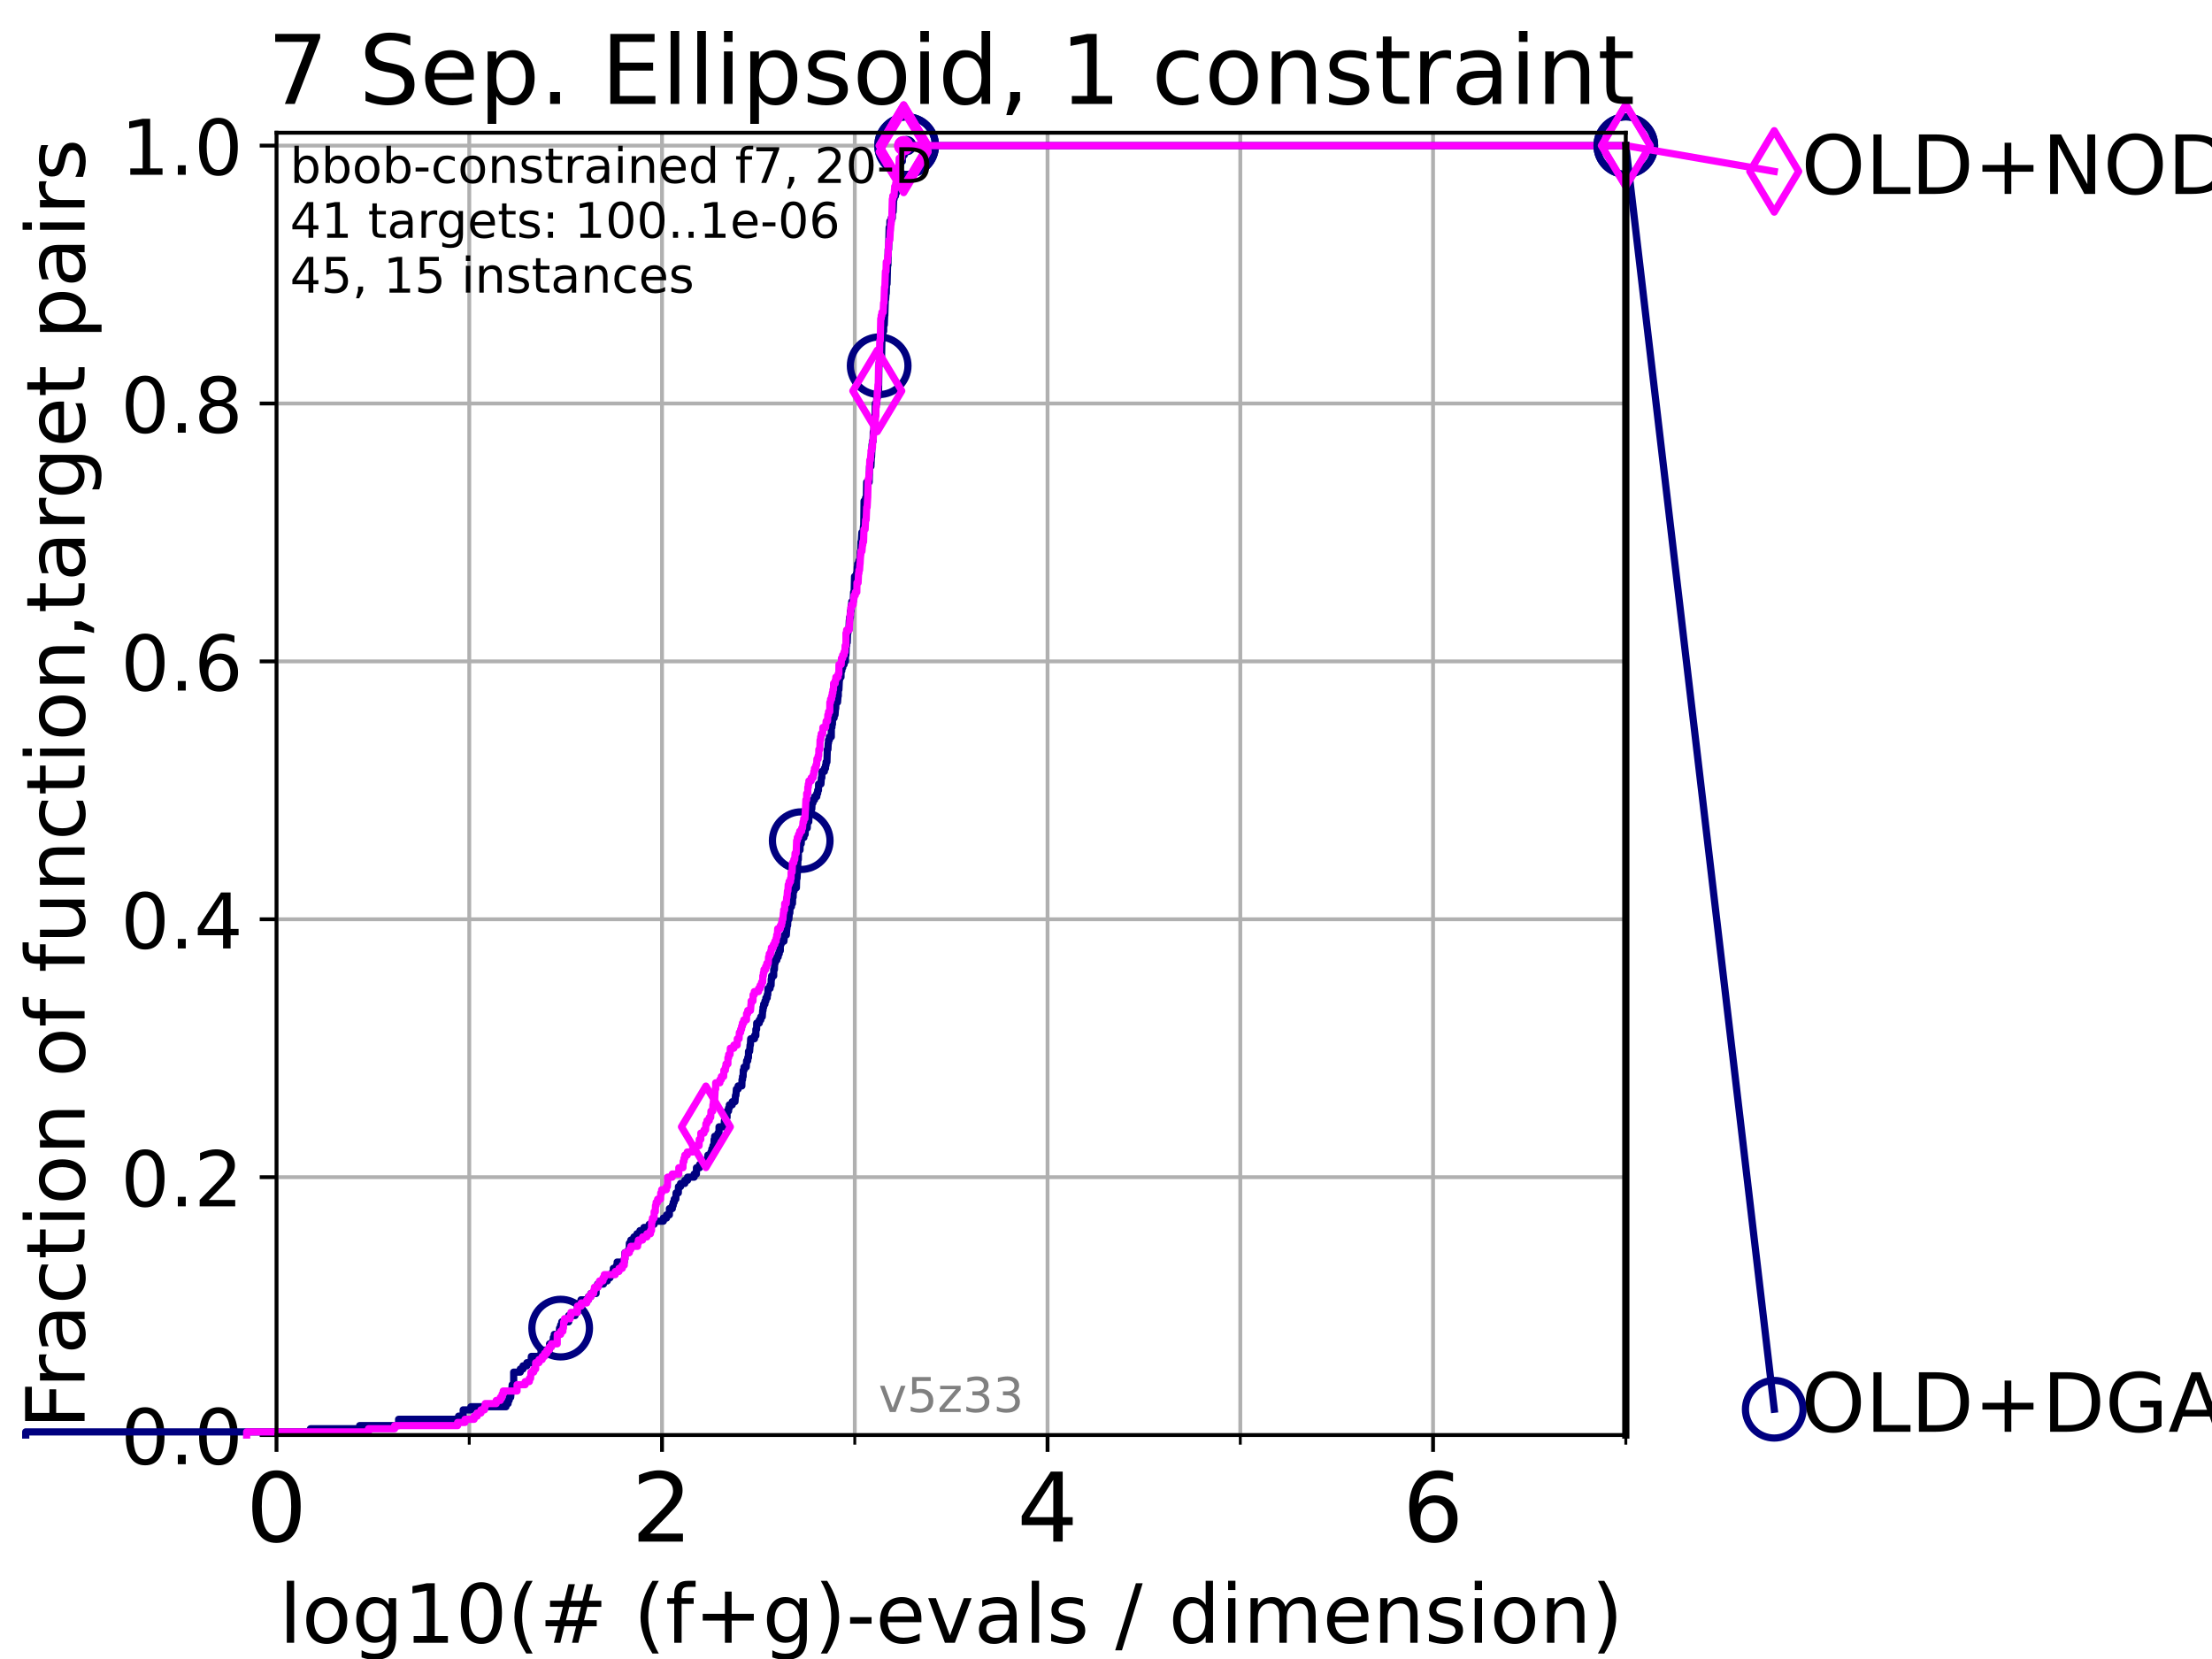 <?xml version="1.0" encoding="utf-8" standalone="no"?>
<!DOCTYPE svg PUBLIC "-//W3C//DTD SVG 1.1//EN"
  "http://www.w3.org/Graphics/SVG/1.1/DTD/svg11.dtd">
<!-- Created with matplotlib (https://matplotlib.org/) -->
<svg height="345.6pt" version="1.1" viewBox="0 0 460.8 345.6" width="460.8pt" xmlns="http://www.w3.org/2000/svg" xmlns:xlink="http://www.w3.org/1999/xlink">
 <defs>
  <style type="text/css">*{stroke-linecap:butt;stroke-linejoin:round;}</style>
 </defs>
 <g id="figure_1">
  <g id="patch_1">
   <path d="M 0 345.6 
L 460.8 345.6 
L 460.8 0 
L 0 0 
z
" style="fill:#ffffff;"/>
  </g>
  <g id="axes_1">
   <g id="patch_2">
    <path d="M 57.6 298.944 
L 338.688 298.944 
L 338.688 27.648 
L 57.6 27.648 
z
" style="fill:#ffffff;"/>
   </g>
   <g id="matplotlib.axis_1">
    <g id="xtick_1">
     <g id="line2d_1">
      <path clip-path="url(#p77d640e8d7)" d="M 57.6 298.944 
L 57.6 27.648 
" style="fill:none;stroke:#b0b0b0;stroke-linecap:square;stroke-width:0.8;"/>
     </g>
     <g id="line2d_2">
      <defs>
       <path d="M 0 0 
L 0 3.5 
" id="m1b3e8b462e" style="stroke:#000000;stroke-width:0.8;"/>
      </defs>
      <g>
       <use style="stroke:#000000;stroke-width:0.8;" x="57.6" xlink:href="#m1b3e8b462e" y="298.944"/>
      </g>
     </g>
     <g id="text_1">
      <!-- 0 -->
      <g transform="translate(51.237 321.141)scale(0.2 -0.2)">
       <defs>
        <path d="M 31.781 66.406 
Q 24.172 66.406 20.328 58.906 
Q 16.5 51.422 16.5 36.375 
Q 16.5 21.391 20.328 13.891 
Q 24.172 6.391 31.781 6.391 
Q 39.453 6.391 43.281 13.891 
Q 47.125 21.391 47.125 36.375 
Q 47.125 51.422 43.281 58.906 
Q 39.453 66.406 31.781 66.406 
z
M 31.781 74.219 
Q 44.047 74.219 50.516 64.516 
Q 56.984 54.828 56.984 36.375 
Q 56.984 17.969 50.516 8.266 
Q 44.047 -1.422 31.781 -1.422 
Q 19.531 -1.422 13.062 8.266 
Q 6.594 17.969 6.594 36.375 
Q 6.594 54.828 13.062 64.516 
Q 19.531 74.219 31.781 74.219 
z
" id="DejaVuSans-48"/>
       </defs>
       <use xlink:href="#DejaVuSans-48"/>
      </g>
     </g>
    </g>
    <g id="xtick_2">
     <g id="line2d_3">
      <path clip-path="url(#p77d640e8d7)" d="M 137.911 298.944 
L 137.911 27.648 
" style="fill:none;stroke:#b0b0b0;stroke-linecap:square;stroke-width:0.8;"/>
     </g>
     <g id="line2d_4">
      <g>
       <use style="stroke:#000000;stroke-width:0.8;" x="137.911" xlink:href="#m1b3e8b462e" y="298.944"/>
      </g>
     </g>
     <g id="text_2">
      <!-- 2 -->
      <g transform="translate(131.548 321.141)scale(0.2 -0.2)">
       <defs>
        <path d="M 19.188 8.297 
L 53.609 8.297 
L 53.609 0 
L 7.328 0 
L 7.328 8.297 
Q 12.938 14.109 22.625 23.891 
Q 32.328 33.688 34.812 36.531 
Q 39.547 41.844 41.422 45.531 
Q 43.312 49.219 43.312 52.781 
Q 43.312 58.594 39.234 62.25 
Q 35.156 65.922 28.609 65.922 
Q 23.969 65.922 18.812 64.312 
Q 13.672 62.703 7.812 59.422 
L 7.812 69.391 
Q 13.766 71.781 18.938 73 
Q 24.125 74.219 28.422 74.219 
Q 39.75 74.219 46.484 68.547 
Q 53.219 62.891 53.219 53.422 
Q 53.219 48.922 51.531 44.891 
Q 49.859 40.875 45.406 35.406 
Q 44.188 33.984 37.641 27.219 
Q 31.109 20.453 19.188 8.297 
z
" id="DejaVuSans-50"/>
       </defs>
       <use xlink:href="#DejaVuSans-50"/>
      </g>
     </g>
    </g>
    <g id="xtick_3">
     <g id="line2d_5">
      <path clip-path="url(#p77d640e8d7)" d="M 218.222 298.944 
L 218.222 27.648 
" style="fill:none;stroke:#b0b0b0;stroke-linecap:square;stroke-width:0.8;"/>
     </g>
     <g id="line2d_6">
      <g>
       <use style="stroke:#000000;stroke-width:0.8;" x="218.222" xlink:href="#m1b3e8b462e" y="298.944"/>
      </g>
     </g>
     <g id="text_3">
      <!-- 4 -->
      <g transform="translate(211.859 321.141)scale(0.2 -0.2)">
       <defs>
        <path d="M 37.797 64.312 
L 12.891 25.391 
L 37.797 25.391 
z
M 35.203 72.906 
L 47.609 72.906 
L 47.609 25.391 
L 58.016 25.391 
L 58.016 17.188 
L 47.609 17.188 
L 47.609 0 
L 37.797 0 
L 37.797 17.188 
L 4.891 17.188 
L 4.891 26.703 
z
" id="DejaVuSans-52"/>
       </defs>
       <use xlink:href="#DejaVuSans-52"/>
      </g>
     </g>
    </g>
    <g id="xtick_4">
     <g id="line2d_7">
      <path clip-path="url(#p77d640e8d7)" d="M 298.533 298.944 
L 298.533 27.648 
" style="fill:none;stroke:#b0b0b0;stroke-linecap:square;stroke-width:0.8;"/>
     </g>
     <g id="line2d_8">
      <g>
       <use style="stroke:#000000;stroke-width:0.8;" x="298.533" xlink:href="#m1b3e8b462e" y="298.944"/>
      </g>
     </g>
     <g id="text_4">
      <!-- 6 -->
      <g transform="translate(292.17 321.141)scale(0.2 -0.2)">
       <defs>
        <path d="M 33.016 40.375 
Q 26.375 40.375 22.484 35.828 
Q 18.609 31.297 18.609 23.391 
Q 18.609 15.531 22.484 10.953 
Q 26.375 6.391 33.016 6.391 
Q 39.656 6.391 43.531 10.953 
Q 47.406 15.531 47.406 23.391 
Q 47.406 31.297 43.531 35.828 
Q 39.656 40.375 33.016 40.375 
z
M 52.594 71.297 
L 52.594 62.312 
Q 48.875 64.062 45.094 64.984 
Q 41.312 65.922 37.594 65.922 
Q 27.828 65.922 22.672 59.328 
Q 17.531 52.734 16.797 39.406 
Q 19.672 43.656 24.016 45.922 
Q 28.375 48.188 33.594 48.188 
Q 44.578 48.188 50.953 41.516 
Q 57.328 34.859 57.328 23.391 
Q 57.328 12.156 50.688 5.359 
Q 44.047 -1.422 33.016 -1.422 
Q 20.359 -1.422 13.672 8.266 
Q 6.984 17.969 6.984 36.375 
Q 6.984 53.656 15.188 63.938 
Q 23.391 74.219 37.203 74.219 
Q 40.922 74.219 44.703 73.484 
Q 48.484 72.75 52.594 71.297 
z
" id="DejaVuSans-54"/>
       </defs>
       <use xlink:href="#DejaVuSans-54"/>
      </g>
     </g>
    </g>
    <g id="xtick_5">
     <g id="line2d_9">
      <path clip-path="url(#p77d640e8d7)" d="M 97.755 298.944 
L 97.755 27.648 
" style="fill:none;stroke:#b0b0b0;stroke-linecap:square;stroke-width:0.8;"/>
     </g>
     <g id="line2d_10">
      <defs>
       <path d="M 0 0 
L 0 2 
" id="m8203108312" style="stroke:#000000;stroke-width:0.6;"/>
      </defs>
      <g>
       <use style="stroke:#000000;stroke-width:0.6;" x="97.755" xlink:href="#m8203108312" y="298.944"/>
      </g>
     </g>
    </g>
    <g id="xtick_6">
     <g id="line2d_11">
      <path clip-path="url(#p77d640e8d7)" d="M 178.066 298.944 
L 178.066 27.648 
" style="fill:none;stroke:#b0b0b0;stroke-linecap:square;stroke-width:0.8;"/>
     </g>
     <g id="line2d_12">
      <g>
       <use style="stroke:#000000;stroke-width:0.6;" x="178.066" xlink:href="#m8203108312" y="298.944"/>
      </g>
     </g>
    </g>
    <g id="xtick_7">
     <g id="line2d_13">
      <path clip-path="url(#p77d640e8d7)" d="M 258.377 298.944 
L 258.377 27.648 
" style="fill:none;stroke:#b0b0b0;stroke-linecap:square;stroke-width:0.8;"/>
     </g>
     <g id="line2d_14">
      <g>
       <use style="stroke:#000000;stroke-width:0.6;" x="258.377" xlink:href="#m8203108312" y="298.944"/>
      </g>
     </g>
    </g>
    <g id="xtick_8">
     <g id="line2d_15">
      <path clip-path="url(#p77d640e8d7)" d="M 338.688 298.944 
L 338.688 27.648 
" style="fill:none;stroke:#b0b0b0;stroke-linecap:square;stroke-width:0.8;"/>
     </g>
     <g id="line2d_16">
      <g>
       <use style="stroke:#000000;stroke-width:0.6;" x="338.688" xlink:href="#m8203108312" y="298.944"/>
      </g>
     </g>
    </g>
    <g id="text_5">
     <!-- log10(# (f+g)-evals / dimension) -->
     <g transform="translate(58.145 342.218)scale(0.17 -0.17)">
      <defs>
       <path d="M 9.422 75.984 
L 18.406 75.984 
L 18.406 0 
L 9.422 0 
z
" id="DejaVuSans-108"/>
       <path d="M 30.609 48.391 
Q 23.391 48.391 19.188 42.75 
Q 14.984 37.109 14.984 27.297 
Q 14.984 17.484 19.156 11.844 
Q 23.344 6.203 30.609 6.203 
Q 37.797 6.203 41.984 11.859 
Q 46.188 17.531 46.188 27.297 
Q 46.188 37.016 41.984 42.703 
Q 37.797 48.391 30.609 48.391 
z
M 30.609 56 
Q 42.328 56 49.016 48.375 
Q 55.719 40.766 55.719 27.297 
Q 55.719 13.875 49.016 6.219 
Q 42.328 -1.422 30.609 -1.422 
Q 18.844 -1.422 12.172 6.219 
Q 5.516 13.875 5.516 27.297 
Q 5.516 40.766 12.172 48.375 
Q 18.844 56 30.609 56 
z
" id="DejaVuSans-111"/>
       <path d="M 45.406 27.984 
Q 45.406 37.75 41.375 43.109 
Q 37.359 48.484 30.078 48.484 
Q 22.859 48.484 18.828 43.109 
Q 14.797 37.75 14.797 27.984 
Q 14.797 18.266 18.828 12.891 
Q 22.859 7.516 30.078 7.516 
Q 37.359 7.516 41.375 12.891 
Q 45.406 18.266 45.406 27.984 
z
M 54.391 6.781 
Q 54.391 -7.172 48.188 -13.984 
Q 42 -20.797 29.203 -20.797 
Q 24.469 -20.797 20.266 -20.094 
Q 16.062 -19.391 12.109 -17.922 
L 12.109 -9.188 
Q 16.062 -11.328 19.922 -12.344 
Q 23.781 -13.375 27.781 -13.375 
Q 36.625 -13.375 41.016 -8.766 
Q 45.406 -4.156 45.406 5.172 
L 45.406 9.625 
Q 42.625 4.781 38.281 2.391 
Q 33.938 0 27.875 0 
Q 17.828 0 11.672 7.656 
Q 5.516 15.328 5.516 27.984 
Q 5.516 40.672 11.672 48.328 
Q 17.828 56 27.875 56 
Q 33.938 56 38.281 53.609 
Q 42.625 51.219 45.406 46.391 
L 45.406 54.688 
L 54.391 54.688 
z
" id="DejaVuSans-103"/>
       <path d="M 12.406 8.297 
L 28.516 8.297 
L 28.516 63.922 
L 10.984 60.406 
L 10.984 69.391 
L 28.422 72.906 
L 38.281 72.906 
L 38.281 8.297 
L 54.391 8.297 
L 54.391 0 
L 12.406 0 
z
" id="DejaVuSans-49"/>
       <path d="M 31 75.875 
Q 24.469 64.656 21.281 53.656 
Q 18.109 42.672 18.109 31.391 
Q 18.109 20.125 21.312 9.062 
Q 24.516 -2 31 -13.188 
L 23.188 -13.188 
Q 15.875 -1.703 12.234 9.375 
Q 8.594 20.453 8.594 31.391 
Q 8.594 42.281 12.203 53.312 
Q 15.828 64.359 23.188 75.875 
z
" id="DejaVuSans-40"/>
       <path d="M 51.125 44 
L 36.922 44 
L 32.812 27.688 
L 47.125 27.688 
z
M 43.797 71.781 
L 38.719 51.516 
L 52.984 51.516 
L 58.109 71.781 
L 65.922 71.781 
L 60.891 51.516 
L 76.125 51.516 
L 76.125 44 
L 58.984 44 
L 54.984 27.688 
L 70.516 27.688 
L 70.516 20.219 
L 53.078 20.219 
L 48 0 
L 40.188 0 
L 45.219 20.219 
L 30.906 20.219 
L 25.875 0 
L 18.016 0 
L 23.094 20.219 
L 7.719 20.219 
L 7.719 27.688 
L 24.906 27.688 
L 29 44 
L 13.281 44 
L 13.281 51.516 
L 30.906 51.516 
L 35.891 71.781 
z
" id="DejaVuSans-35"/>
       <path id="DejaVuSans-32"/>
       <path d="M 37.109 75.984 
L 37.109 68.5 
L 28.516 68.5 
Q 23.688 68.5 21.797 66.547 
Q 19.922 64.594 19.922 59.516 
L 19.922 54.688 
L 34.719 54.688 
L 34.719 47.703 
L 19.922 47.703 
L 19.922 0 
L 10.891 0 
L 10.891 47.703 
L 2.297 47.703 
L 2.297 54.688 
L 10.891 54.688 
L 10.891 58.5 
Q 10.891 67.625 15.141 71.797 
Q 19.391 75.984 28.609 75.984 
z
" id="DejaVuSans-102"/>
       <path d="M 46 62.703 
L 46 35.5 
L 73.188 35.5 
L 73.188 27.203 
L 46 27.203 
L 46 0 
L 37.797 0 
L 37.797 27.203 
L 10.594 27.203 
L 10.594 35.5 
L 37.797 35.5 
L 37.797 62.703 
z
" id="DejaVuSans-43"/>
       <path d="M 8.016 75.875 
L 15.828 75.875 
Q 23.141 64.359 26.781 53.312 
Q 30.422 42.281 30.422 31.391 
Q 30.422 20.453 26.781 9.375 
Q 23.141 -1.703 15.828 -13.188 
L 8.016 -13.188 
Q 14.5 -2 17.703 9.062 
Q 20.906 20.125 20.906 31.391 
Q 20.906 42.672 17.703 53.656 
Q 14.5 64.656 8.016 75.875 
z
" id="DejaVuSans-41"/>
       <path d="M 4.891 31.391 
L 31.203 31.391 
L 31.203 23.391 
L 4.891 23.391 
z
" id="DejaVuSans-45"/>
       <path d="M 56.203 29.594 
L 56.203 25.203 
L 14.891 25.203 
Q 15.484 15.922 20.484 11.062 
Q 25.484 6.203 34.422 6.203 
Q 39.594 6.203 44.453 7.469 
Q 49.312 8.734 54.109 11.281 
L 54.109 2.781 
Q 49.266 0.734 44.188 -0.344 
Q 39.109 -1.422 33.891 -1.422 
Q 20.797 -1.422 13.156 6.188 
Q 5.516 13.812 5.516 26.812 
Q 5.516 40.234 12.766 48.109 
Q 20.016 56 32.328 56 
Q 43.359 56 49.781 48.891 
Q 56.203 41.797 56.203 29.594 
z
M 47.219 32.234 
Q 47.125 39.594 43.094 43.984 
Q 39.062 48.391 32.422 48.391 
Q 24.906 48.391 20.391 44.141 
Q 15.875 39.891 15.188 32.172 
z
" id="DejaVuSans-101"/>
       <path d="M 2.984 54.688 
L 12.5 54.688 
L 29.594 8.797 
L 46.688 54.688 
L 56.203 54.688 
L 35.688 0 
L 23.484 0 
z
" id="DejaVuSans-118"/>
       <path d="M 34.281 27.484 
Q 23.391 27.484 19.188 25 
Q 14.984 22.516 14.984 16.5 
Q 14.984 11.719 18.141 8.906 
Q 21.297 6.109 26.703 6.109 
Q 34.188 6.109 38.703 11.406 
Q 43.219 16.703 43.219 25.484 
L 43.219 27.484 
z
M 52.203 31.203 
L 52.203 0 
L 43.219 0 
L 43.219 8.297 
Q 40.141 3.328 35.547 0.953 
Q 30.953 -1.422 24.312 -1.422 
Q 15.922 -1.422 10.953 3.297 
Q 6 8.016 6 15.922 
Q 6 25.141 12.172 29.828 
Q 18.359 34.516 30.609 34.516 
L 43.219 34.516 
L 43.219 35.406 
Q 43.219 41.609 39.141 45 
Q 35.062 48.391 27.688 48.391 
Q 23 48.391 18.547 47.266 
Q 14.109 46.141 10.016 43.891 
L 10.016 52.203 
Q 14.938 54.109 19.578 55.047 
Q 24.219 56 28.609 56 
Q 40.484 56 46.344 49.844 
Q 52.203 43.703 52.203 31.203 
z
" id="DejaVuSans-97"/>
       <path d="M 44.281 53.078 
L 44.281 44.578 
Q 40.484 46.531 36.375 47.5 
Q 32.281 48.484 27.875 48.484 
Q 21.188 48.484 17.844 46.438 
Q 14.5 44.391 14.5 40.281 
Q 14.5 37.156 16.891 35.375 
Q 19.281 33.594 26.516 31.984 
L 29.594 31.297 
Q 39.156 29.25 43.188 25.516 
Q 47.219 21.781 47.219 15.094 
Q 47.219 7.469 41.188 3.016 
Q 35.156 -1.422 24.609 -1.422 
Q 20.219 -1.422 15.453 -0.562 
Q 10.688 0.297 5.422 2 
L 5.422 11.281 
Q 10.406 8.688 15.234 7.391 
Q 20.062 6.109 24.812 6.109 
Q 31.156 6.109 34.562 8.281 
Q 37.984 10.453 37.984 14.406 
Q 37.984 18.062 35.516 20.016 
Q 33.062 21.969 24.703 23.781 
L 21.578 24.516 
Q 13.234 26.266 9.516 29.906 
Q 5.812 33.547 5.812 39.891 
Q 5.812 47.609 11.281 51.797 
Q 16.75 56 26.812 56 
Q 31.781 56 36.172 55.266 
Q 40.578 54.547 44.281 53.078 
z
" id="DejaVuSans-115"/>
       <path d="M 25.391 72.906 
L 33.688 72.906 
L 8.297 -9.281 
L 0 -9.281 
z
" id="DejaVuSans-47"/>
       <path d="M 45.406 46.391 
L 45.406 75.984 
L 54.391 75.984 
L 54.391 0 
L 45.406 0 
L 45.406 8.203 
Q 42.578 3.328 38.25 0.953 
Q 33.938 -1.422 27.875 -1.422 
Q 17.969 -1.422 11.734 6.484 
Q 5.516 14.406 5.516 27.297 
Q 5.516 40.188 11.734 48.094 
Q 17.969 56 27.875 56 
Q 33.938 56 38.25 53.625 
Q 42.578 51.266 45.406 46.391 
z
M 14.797 27.297 
Q 14.797 17.391 18.875 11.75 
Q 22.953 6.109 30.078 6.109 
Q 37.203 6.109 41.297 11.75 
Q 45.406 17.391 45.406 27.297 
Q 45.406 37.203 41.297 42.844 
Q 37.203 48.484 30.078 48.484 
Q 22.953 48.484 18.875 42.844 
Q 14.797 37.203 14.797 27.297 
z
" id="DejaVuSans-100"/>
       <path d="M 9.422 54.688 
L 18.406 54.688 
L 18.406 0 
L 9.422 0 
z
M 9.422 75.984 
L 18.406 75.984 
L 18.406 64.594 
L 9.422 64.594 
z
" id="DejaVuSans-105"/>
       <path d="M 52 44.188 
Q 55.375 50.25 60.062 53.125 
Q 64.75 56 71.094 56 
Q 79.641 56 84.281 50.016 
Q 88.922 44.047 88.922 33.016 
L 88.922 0 
L 79.891 0 
L 79.891 32.719 
Q 79.891 40.578 77.094 44.375 
Q 74.312 48.188 68.609 48.188 
Q 61.625 48.188 57.562 43.547 
Q 53.516 38.922 53.516 30.906 
L 53.516 0 
L 44.484 0 
L 44.484 32.719 
Q 44.484 40.625 41.703 44.406 
Q 38.922 48.188 33.109 48.188 
Q 26.219 48.188 22.156 43.531 
Q 18.109 38.875 18.109 30.906 
L 18.109 0 
L 9.078 0 
L 9.078 54.688 
L 18.109 54.688 
L 18.109 46.188 
Q 21.188 51.219 25.484 53.609 
Q 29.781 56 35.688 56 
Q 41.656 56 45.828 52.969 
Q 50 49.953 52 44.188 
z
" id="DejaVuSans-109"/>
       <path d="M 54.891 33.016 
L 54.891 0 
L 45.906 0 
L 45.906 32.719 
Q 45.906 40.484 42.875 44.328 
Q 39.844 48.188 33.797 48.188 
Q 26.516 48.188 22.312 43.547 
Q 18.109 38.922 18.109 30.906 
L 18.109 0 
L 9.078 0 
L 9.078 54.688 
L 18.109 54.688 
L 18.109 46.188 
Q 21.344 51.125 25.703 53.562 
Q 30.078 56 35.797 56 
Q 45.219 56 50.047 50.172 
Q 54.891 44.344 54.891 33.016 
z
" id="DejaVuSans-110"/>
      </defs>
      <use xlink:href="#DejaVuSans-108"/>
      <use x="27.783" xlink:href="#DejaVuSans-111"/>
      <use x="88.965" xlink:href="#DejaVuSans-103"/>
      <use x="152.441" xlink:href="#DejaVuSans-49"/>
      <use x="216.064" xlink:href="#DejaVuSans-48"/>
      <use x="279.688" xlink:href="#DejaVuSans-40"/>
      <use x="318.701" xlink:href="#DejaVuSans-35"/>
      <use x="402.49" xlink:href="#DejaVuSans-32"/>
      <use x="434.277" xlink:href="#DejaVuSans-40"/>
      <use x="473.291" xlink:href="#DejaVuSans-102"/>
      <use x="508.496" xlink:href="#DejaVuSans-43"/>
      <use x="592.285" xlink:href="#DejaVuSans-103"/>
      <use x="655.762" xlink:href="#DejaVuSans-41"/>
      <use x="694.775" xlink:href="#DejaVuSans-45"/>
      <use x="730.859" xlink:href="#DejaVuSans-101"/>
      <use x="792.383" xlink:href="#DejaVuSans-118"/>
      <use x="851.562" xlink:href="#DejaVuSans-97"/>
      <use x="912.842" xlink:href="#DejaVuSans-108"/>
      <use x="940.625" xlink:href="#DejaVuSans-115"/>
      <use x="992.725" xlink:href="#DejaVuSans-32"/>
      <use x="1024.512" xlink:href="#DejaVuSans-47"/>
      <use x="1058.203" xlink:href="#DejaVuSans-32"/>
      <use x="1089.99" xlink:href="#DejaVuSans-100"/>
      <use x="1153.467" xlink:href="#DejaVuSans-105"/>
      <use x="1181.25" xlink:href="#DejaVuSans-109"/>
      <use x="1278.662" xlink:href="#DejaVuSans-101"/>
      <use x="1340.186" xlink:href="#DejaVuSans-110"/>
      <use x="1403.564" xlink:href="#DejaVuSans-115"/>
      <use x="1455.664" xlink:href="#DejaVuSans-105"/>
      <use x="1483.447" xlink:href="#DejaVuSans-111"/>
      <use x="1544.629" xlink:href="#DejaVuSans-110"/>
      <use x="1608.008" xlink:href="#DejaVuSans-41"/>
     </g>
    </g>
   </g>
   <g id="matplotlib.axis_2">
    <g id="ytick_1">
     <g id="line2d_17">
      <path clip-path="url(#p77d640e8d7)" d="M 57.6 298.944 
L 338.688 298.944 
" style="fill:none;stroke:#b0b0b0;stroke-linecap:square;stroke-width:0.8;"/>
     </g>
     <g id="line2d_18">
      <defs>
       <path d="M 0 0 
L -3.5 0 
" id="m9863c43c13" style="stroke:#000000;stroke-width:0.8;"/>
      </defs>
      <g>
       <use style="stroke:#000000;stroke-width:0.8;" x="57.6" xlink:href="#m9863c43c13" y="298.944"/>
      </g>
     </g>
     <g id="text_6">
      <!-- 0.0 -->
      <g transform="translate(25.155 305.023)scale(0.16 -0.16)">
       <defs>
        <path d="M 10.688 12.406 
L 21 12.406 
L 21 0 
L 10.688 0 
z
" id="DejaVuSans-46"/>
       </defs>
       <use xlink:href="#DejaVuSans-48"/>
       <use x="63.623" xlink:href="#DejaVuSans-46"/>
       <use x="95.41" xlink:href="#DejaVuSans-48"/>
      </g>
     </g>
    </g>
    <g id="ytick_2">
     <g id="line2d_19">
      <path clip-path="url(#p77d640e8d7)" d="M 57.6 245.222 
L 338.688 245.222 
" style="fill:none;stroke:#b0b0b0;stroke-linecap:square;stroke-width:0.8;"/>
     </g>
     <g id="line2d_20">
      <g>
       <use style="stroke:#000000;stroke-width:0.8;" x="57.6" xlink:href="#m9863c43c13" y="245.222"/>
      </g>
     </g>
     <g id="text_7">
      <!-- 0.2 -->
      <g transform="translate(25.155 251.301)scale(0.16 -0.16)">
       <use xlink:href="#DejaVuSans-48"/>
       <use x="63.623" xlink:href="#DejaVuSans-46"/>
       <use x="95.41" xlink:href="#DejaVuSans-50"/>
      </g>
     </g>
    </g>
    <g id="ytick_3">
     <g id="line2d_21">
      <path clip-path="url(#p77d640e8d7)" d="M 57.6 191.5 
L 338.688 191.5 
" style="fill:none;stroke:#b0b0b0;stroke-linecap:square;stroke-width:0.8;"/>
     </g>
     <g id="line2d_22">
      <g>
       <use style="stroke:#000000;stroke-width:0.8;" x="57.6" xlink:href="#m9863c43c13" y="191.5"/>
      </g>
     </g>
     <g id="text_8">
      <!-- 0.4 -->
      <g transform="translate(25.155 197.579)scale(0.16 -0.16)">
       <use xlink:href="#DejaVuSans-48"/>
       <use x="63.623" xlink:href="#DejaVuSans-46"/>
       <use x="95.41" xlink:href="#DejaVuSans-52"/>
      </g>
     </g>
    </g>
    <g id="ytick_4">
     <g id="line2d_23">
      <path clip-path="url(#p77d640e8d7)" d="M 57.6 137.778 
L 338.688 137.778 
" style="fill:none;stroke:#b0b0b0;stroke-linecap:square;stroke-width:0.8;"/>
     </g>
     <g id="line2d_24">
      <g>
       <use style="stroke:#000000;stroke-width:0.8;" x="57.6" xlink:href="#m9863c43c13" y="137.778"/>
      </g>
     </g>
     <g id="text_9">
      <!-- 0.6 -->
      <g transform="translate(25.155 143.857)scale(0.16 -0.16)">
       <use xlink:href="#DejaVuSans-48"/>
       <use x="63.623" xlink:href="#DejaVuSans-46"/>
       <use x="95.41" xlink:href="#DejaVuSans-54"/>
      </g>
     </g>
    </g>
    <g id="ytick_5">
     <g id="line2d_25">
      <path clip-path="url(#p77d640e8d7)" d="M 57.6 84.056 
L 338.688 84.056 
" style="fill:none;stroke:#b0b0b0;stroke-linecap:square;stroke-width:0.8;"/>
     </g>
     <g id="line2d_26">
      <g>
       <use style="stroke:#000000;stroke-width:0.8;" x="57.6" xlink:href="#m9863c43c13" y="84.056"/>
      </g>
     </g>
     <g id="text_10">
      <!-- 0.8 -->
      <g transform="translate(25.155 90.135)scale(0.16 -0.16)">
       <defs>
        <path d="M 31.781 34.625 
Q 24.75 34.625 20.719 30.859 
Q 16.703 27.094 16.703 20.516 
Q 16.703 13.922 20.719 10.156 
Q 24.75 6.391 31.781 6.391 
Q 38.812 6.391 42.859 10.172 
Q 46.922 13.969 46.922 20.516 
Q 46.922 27.094 42.891 30.859 
Q 38.875 34.625 31.781 34.625 
z
M 21.922 38.812 
Q 15.578 40.375 12.031 44.719 
Q 8.5 49.078 8.5 55.328 
Q 8.5 64.062 14.719 69.141 
Q 20.953 74.219 31.781 74.219 
Q 42.672 74.219 48.875 69.141 
Q 55.078 64.062 55.078 55.328 
Q 55.078 49.078 51.531 44.719 
Q 48 40.375 41.703 38.812 
Q 48.828 37.156 52.797 32.312 
Q 56.781 27.484 56.781 20.516 
Q 56.781 9.906 50.312 4.234 
Q 43.844 -1.422 31.781 -1.422 
Q 19.734 -1.422 13.25 4.234 
Q 6.781 9.906 6.781 20.516 
Q 6.781 27.484 10.781 32.312 
Q 14.797 37.156 21.922 38.812 
z
M 18.312 54.391 
Q 18.312 48.734 21.844 45.562 
Q 25.391 42.391 31.781 42.391 
Q 38.141 42.391 41.719 45.562 
Q 45.312 48.734 45.312 54.391 
Q 45.312 60.062 41.719 63.234 
Q 38.141 66.406 31.781 66.406 
Q 25.391 66.406 21.844 63.234 
Q 18.312 60.062 18.312 54.391 
z
" id="DejaVuSans-56"/>
       </defs>
       <use xlink:href="#DejaVuSans-48"/>
       <use x="63.623" xlink:href="#DejaVuSans-46"/>
       <use x="95.41" xlink:href="#DejaVuSans-56"/>
      </g>
     </g>
    </g>
    <g id="ytick_6">
     <g id="line2d_27">
      <path clip-path="url(#p77d640e8d7)" d="M 57.6 30.334 
L 338.688 30.334 
" style="fill:none;stroke:#b0b0b0;stroke-linecap:square;stroke-width:0.8;"/>
     </g>
     <g id="line2d_28">
      <g>
       <use style="stroke:#000000;stroke-width:0.8;" x="57.6" xlink:href="#m9863c43c13" y="30.334"/>
      </g>
     </g>
     <g id="text_11">
      <!-- 1.0 -->
      <g transform="translate(25.155 36.413)scale(0.16 -0.16)">
       <use xlink:href="#DejaVuSans-49"/>
       <use x="63.623" xlink:href="#DejaVuSans-46"/>
       <use x="95.41" xlink:href="#DejaVuSans-48"/>
      </g>
     </g>
    </g>
    <g id="text_12">
     <!-- Fraction of function,target pairs -->
     <g transform="translate(17.62 297.681)rotate(-90)scale(0.17 -0.17)">
      <defs>
       <path d="M 9.812 72.906 
L 51.703 72.906 
L 51.703 64.594 
L 19.672 64.594 
L 19.672 43.109 
L 48.578 43.109 
L 48.578 34.812 
L 19.672 34.812 
L 19.672 0 
L 9.812 0 
z
" id="DejaVuSans-70"/>
       <path d="M 41.109 46.297 
Q 39.594 47.172 37.812 47.578 
Q 36.031 48 33.891 48 
Q 26.266 48 22.188 43.047 
Q 18.109 38.094 18.109 28.812 
L 18.109 0 
L 9.078 0 
L 9.078 54.688 
L 18.109 54.688 
L 18.109 46.188 
Q 20.953 51.172 25.484 53.578 
Q 30.031 56 36.531 56 
Q 37.453 56 38.578 55.875 
Q 39.703 55.766 41.062 55.516 
z
" id="DejaVuSans-114"/>
       <path d="M 48.781 52.594 
L 48.781 44.188 
Q 44.969 46.297 41.141 47.344 
Q 37.312 48.391 33.406 48.391 
Q 24.656 48.391 19.812 42.844 
Q 14.984 37.312 14.984 27.297 
Q 14.984 17.281 19.812 11.734 
Q 24.656 6.203 33.406 6.203 
Q 37.312 6.203 41.141 7.25 
Q 44.969 8.297 48.781 10.406 
L 48.781 2.094 
Q 45.016 0.344 40.984 -0.531 
Q 36.969 -1.422 32.422 -1.422 
Q 20.062 -1.422 12.781 6.344 
Q 5.516 14.109 5.516 27.297 
Q 5.516 40.672 12.859 48.328 
Q 20.219 56 33.016 56 
Q 37.156 56 41.109 55.141 
Q 45.062 54.297 48.781 52.594 
z
" id="DejaVuSans-99"/>
       <path d="M 18.312 70.219 
L 18.312 54.688 
L 36.812 54.688 
L 36.812 47.703 
L 18.312 47.703 
L 18.312 18.016 
Q 18.312 11.328 20.141 9.422 
Q 21.969 7.516 27.594 7.516 
L 36.812 7.516 
L 36.812 0 
L 27.594 0 
Q 17.188 0 13.234 3.875 
Q 9.281 7.766 9.281 18.016 
L 9.281 47.703 
L 2.688 47.703 
L 2.688 54.688 
L 9.281 54.688 
L 9.281 70.219 
z
" id="DejaVuSans-116"/>
       <path d="M 8.5 21.578 
L 8.5 54.688 
L 17.484 54.688 
L 17.484 21.922 
Q 17.484 14.156 20.5 10.266 
Q 23.531 6.391 29.594 6.391 
Q 36.859 6.391 41.078 11.031 
Q 45.312 15.672 45.312 23.688 
L 45.312 54.688 
L 54.297 54.688 
L 54.297 0 
L 45.312 0 
L 45.312 8.406 
Q 42.047 3.422 37.719 1 
Q 33.406 -1.422 27.688 -1.422 
Q 18.266 -1.422 13.375 4.438 
Q 8.5 10.297 8.5 21.578 
z
M 31.109 56 
z
" id="DejaVuSans-117"/>
       <path d="M 11.719 12.406 
L 22.016 12.406 
L 22.016 4 
L 14.016 -11.625 
L 7.719 -11.625 
L 11.719 4 
z
" id="DejaVuSans-44"/>
       <path d="M 18.109 8.203 
L 18.109 -20.797 
L 9.078 -20.797 
L 9.078 54.688 
L 18.109 54.688 
L 18.109 46.391 
Q 20.953 51.266 25.266 53.625 
Q 29.594 56 35.594 56 
Q 45.562 56 51.781 48.094 
Q 58.016 40.188 58.016 27.297 
Q 58.016 14.406 51.781 6.484 
Q 45.562 -1.422 35.594 -1.422 
Q 29.594 -1.422 25.266 0.953 
Q 20.953 3.328 18.109 8.203 
z
M 48.688 27.297 
Q 48.688 37.203 44.609 42.844 
Q 40.531 48.484 33.406 48.484 
Q 26.266 48.484 22.188 42.844 
Q 18.109 37.203 18.109 27.297 
Q 18.109 17.391 22.188 11.75 
Q 26.266 6.109 33.406 6.109 
Q 40.531 6.109 44.609 11.75 
Q 48.688 17.391 48.688 27.297 
z
" id="DejaVuSans-112"/>
      </defs>
      <use xlink:href="#DejaVuSans-70"/>
      <use x="50.27" xlink:href="#DejaVuSans-114"/>
      <use x="91.383" xlink:href="#DejaVuSans-97"/>
      <use x="152.662" xlink:href="#DejaVuSans-99"/>
      <use x="207.643" xlink:href="#DejaVuSans-116"/>
      <use x="246.852" xlink:href="#DejaVuSans-105"/>
      <use x="274.635" xlink:href="#DejaVuSans-111"/>
      <use x="335.816" xlink:href="#DejaVuSans-110"/>
      <use x="399.195" xlink:href="#DejaVuSans-32"/>
      <use x="430.982" xlink:href="#DejaVuSans-111"/>
      <use x="492.164" xlink:href="#DejaVuSans-102"/>
      <use x="527.369" xlink:href="#DejaVuSans-32"/>
      <use x="559.156" xlink:href="#DejaVuSans-102"/>
      <use x="594.361" xlink:href="#DejaVuSans-117"/>
      <use x="657.74" xlink:href="#DejaVuSans-110"/>
      <use x="721.119" xlink:href="#DejaVuSans-99"/>
      <use x="776.1" xlink:href="#DejaVuSans-116"/>
      <use x="815.309" xlink:href="#DejaVuSans-105"/>
      <use x="843.092" xlink:href="#DejaVuSans-111"/>
      <use x="904.273" xlink:href="#DejaVuSans-110"/>
      <use x="967.652" xlink:href="#DejaVuSans-44"/>
      <use x="999.439" xlink:href="#DejaVuSans-116"/>
      <use x="1038.648" xlink:href="#DejaVuSans-97"/>
      <use x="1099.928" xlink:href="#DejaVuSans-114"/>
      <use x="1139.291" xlink:href="#DejaVuSans-103"/>
      <use x="1202.768" xlink:href="#DejaVuSans-101"/>
      <use x="1264.291" xlink:href="#DejaVuSans-116"/>
      <use x="1303.5" xlink:href="#DejaVuSans-32"/>
      <use x="1335.287" xlink:href="#DejaVuSans-112"/>
      <use x="1398.764" xlink:href="#DejaVuSans-97"/>
      <use x="1460.043" xlink:href="#DejaVuSans-105"/>
      <use x="1487.826" xlink:href="#DejaVuSans-114"/>
      <use x="1528.939" xlink:href="#DejaVuSans-115"/>
     </g>
    </g>
   </g>
   <g id="line2d_29">
    <defs>
     <path d="M 0 1.5 
C 0.398 1.5 0.779 1.342 1.061 1.061 
C 1.342 0.779 1.5 0.398 1.5 0 
C 1.5 -0.398 1.342 -0.779 1.061 -1.061 
C 0.779 -1.342 0.398 -1.5 0 -1.5 
C -0.398 -1.5 -0.779 -1.342 -1.061 -1.061 
C -1.342 -0.779 -1.5 -0.398 -1.5 0 
C -1.5 0.398 -1.342 0.779 -1.061 1.061 
C -0.779 1.342 -0.398 1.5 0 1.5 
z
" id="m3442857f65" style="stroke:#000080;"/>
    </defs>
    <g>
     <use style="fill:#000080;stroke:#000080;" x="188.872" xlink:href="#m3442857f65" y="30.334"/>
     <use style="fill:#000080;stroke:#000080;" x="188.872" xlink:href="#m3442857f65" y="30.334"/>
    </g>
   </g>
   <g id="line2d_30">
    <path d="M 5.357 298.944 
L 5.357 298.289 
L 64.671 298.289 
L 64.671 297.634 
L 74.922 297.634 
L 74.922 296.979 
L 83.037 296.979 
L 83.037 295.668 
L 95.526 295.668 
L 95.526 295.013 
L 96.49 295.013 
L 96.49 293.703 
L 98.101 293.703 
L 98.101 293.048 
L 105.398 293.048 
L 105.398 292.393 
L 105.843 292.393 
L 105.843 291.737 
L 106.061 291.737 
L 106.061 291.082 
L 106.383 291.082 
L 106.489 289.772 
L 106.594 289.772 
L 106.699 288.462 
L 107.009 288.462 
L 107.009 285.841 
L 108.389 285.841 
L 108.389 285.186 
L 108.949 285.186 
L 108.949 284.531 
L 109.756 284.531 
L 109.756 283.876 
L 110.611 283.876 
L 110.694 282.565 
L 112.656 282.565 
L 112.73 281.255 
L 114.419 281.255 
L 114.486 279.945 
L 115.141 279.945 
L 115.141 279.29 
L 115.27 279.29 
L 115.27 278.634 
L 115.46 278.634 
L 115.46 277.979 
L 116.503 277.979 
L 116.562 276.669 
L 116.798 276.669 
L 116.798 276.014 
L 117.03 276.014 
L 117.03 275.359 
L 118.471 275.359 
L 118.471 274.048 
L 119.801 274.048 
L 119.801 273.393 
L 120.287 273.393 
L 120.287 272.083 
L 120.713 272.083 
L 120.713 271.428 
L 121.037 271.428 
L 121.037 270.773 
L 122.573 270.773 
L 122.573 270.118 
L 123.071 270.118 
L 123.071 269.462 
L 124.178 269.462 
L 124.178 268.152 
L 124.482 268.152 
L 124.482 267.497 
L 125.718 267.497 
L 125.718 266.842 
L 126.507 266.842 
L 126.507 266.187 
L 127.068 266.187 
L 127.068 265.532 
L 127.643 265.532 
L 127.643 264.876 
L 127.768 264.876 
L 127.768 264.221 
L 128.441 264.221 
L 128.441 263.566 
L 128.561 263.566 
L 128.561 262.911 
L 130.046 262.911 
L 130.046 262.256 
L 130.182 262.256 
L 130.182 260.946 
L 130.953 260.946 
L 130.953 260.29 
L 131.082 260.29 
L 131.108 258.98 
L 131.414 258.98 
L 131.414 258.325 
L 132.06 258.325 
L 132.06 257.67 
L 132.683 257.67 
L 132.683 257.015 
L 133.307 257.015 
L 133.307 256.36 
L 134.15 256.36 
L 134.15 255.704 
L 135.24 255.704 
L 135.24 255.049 
L 136.266 255.049 
L 136.266 254.394 
L 138.188 254.394 
L 138.188 253.739 
L 138.861 253.739 
L 138.861 253.084 
L 139.446 253.084 
L 139.446 251.773 
L 140.058 251.773 
L 140.058 251.118 
L 140.242 251.118 
L 140.242 250.463 
L 140.454 250.463 
L 140.454 249.808 
L 140.783 249.808 
L 140.842 248.498 
L 141.307 248.498 
L 141.336 247.187 
L 141.774 247.187 
L 141.774 246.532 
L 142.66 246.532 
L 142.66 245.877 
L 143.235 245.877 
L 143.235 245.222 
L 144.606 245.222 
L 144.606 244.567 
L 145.075 244.567 
L 145.086 243.257 
L 145.733 243.257 
L 145.733 242.601 
L 146.517 242.601 
L 146.517 241.946 
L 147.328 241.946 
L 147.328 241.291 
L 147.46 241.291 
L 147.46 240.636 
L 148.103 240.636 
L 148.103 239.981 
L 148.297 239.981 
L 148.297 239.326 
L 148.526 239.326 
L 148.526 238.671 
L 148.724 238.671 
L 148.761 237.36 
L 148.883 237.36 
L 148.883 236.705 
L 149.557 236.705 
L 149.557 236.05 
L 149.788 236.05 
L 149.788 234.74 
L 150.85 234.74 
L 150.908 233.429 
L 151.268 233.429 
L 151.268 232.774 
L 151.462 232.774 
L 151.462 231.464 
L 151.772 231.464 
L 151.772 230.809 
L 151.936 230.809 
L 151.936 230.154 
L 152.542 230.154 
L 152.542 229.499 
L 153.113 229.499 
L 153.215 228.188 
L 153.309 228.188 
L 153.402 226.878 
L 153.764 226.878 
L 153.764 226.223 
L 154.541 226.223 
L 154.574 224.912 
L 154.681 224.912 
L 154.681 224.257 
L 154.807 224.257 
L 154.834 222.947 
L 154.992 222.947 
L 154.992 222.292 
L 155.457 222.292 
L 155.533 220.982 
L 155.767 220.982 
L 155.767 220.326 
L 155.916 220.326 
L 155.929 219.016 
L 156.157 219.016 
L 156.255 217.706 
L 156.322 217.706 
L 156.382 216.396 
L 157.174 216.396 
L 157.174 215.74 
L 157.461 215.74 
L 157.461 214.43 
L 157.614 214.43 
L 157.636 213.12 
L 158.179 213.12 
L 158.179 212.465 
L 158.487 212.465 
L 158.487 211.81 
L 158.79 211.81 
L 158.879 210.499 
L 158.947 210.499 
L 158.947 209.844 
L 159.083 209.844 
L 159.083 209.189 
L 159.35 209.189 
L 159.35 208.534 
L 159.548 208.534 
L 159.548 207.879 
L 159.823 207.879 
L 159.823 207.224 
L 159.937 207.224 
L 160.001 205.913 
L 160.418 205.913 
L 160.418 205.258 
L 160.633 205.258 
L 160.666 203.948 
L 160.751 203.948 
L 160.751 203.293 
L 161.174 203.293 
L 161.174 201.982 
L 161.32 201.982 
L 161.375 200.672 
L 161.47 200.672 
L 161.47 200.017 
L 161.823 200.017 
L 161.823 199.362 
L 162.113 199.362 
L 162.113 198.707 
L 162.329 198.707 
L 162.329 198.052 
L 162.551 198.052 
L 162.551 196.741 
L 162.716 196.741 
L 162.716 196.086 
L 163.307 196.086 
L 163.409 194.776 
L 163.808 194.776 
L 163.891 193.465 
L 163.93 193.465 
L 163.93 192.81 
L 164.075 192.81 
L 164.129 191.5 
L 164.334 191.5 
L 164.433 190.19 
L 164.532 190.19 
L 164.581 188.879 
L 164.873 188.879 
L 164.873 188.224 
L 165.084 188.224 
L 165.12 186.914 
L 165.219 186.914 
L 165.255 185.604 
L 165.429 185.604 
L 165.429 184.949 
L 165.905 184.949 
L 165.954 182.983 
L 166.041 182.983 
L 166.135 181.018 
L 166.162 181.018 
L 166.221 179.052 
L 166.307 179.052 
L 166.33 177.087 
L 166.662 177.087 
L 166.669 175.777 
L 166.909 175.777 
L 166.965 174.466 
L 167.472 174.466 
L 167.472 173.811 
L 167.729 173.811 
L 167.767 172.501 
L 168.162 172.501 
L 168.22 171.191 
L 168.482 171.191 
L 168.521 169.88 
L 168.639 169.88 
L 168.74 168.57 
L 169.105 168.57 
L 169.175 167.26 
L 169.354 167.26 
L 169.354 166.604 
L 169.696 166.604 
L 169.696 165.949 
L 170.149 165.949 
L 170.149 165.294 
L 170.335 165.294 
L 170.335 164.639 
L 170.503 164.639 
L 170.527 163.329 
L 171.014 163.329 
L 171.106 162.018 
L 171.204 162.018 
L 171.217 160.708 
L 171.734 160.708 
L 171.734 160.053 
L 171.968 160.053 
L 171.968 159.398 
L 172.081 159.398 
L 172.081 158.743 
L 172.269 158.743 
L 172.345 156.122 
L 172.473 156.122 
L 172.53 154.812 
L 172.59 154.812 
L 172.59 154.157 
L 172.777 154.157 
L 172.777 153.502 
L 173.172 153.502 
L 173.181 151.536 
L 173.299 151.536 
L 173.299 150.881 
L 173.413 150.881 
L 173.44 149.571 
L 173.753 149.571 
L 173.753 148.916 
L 173.953 148.916 
L 174.044 147.605 
L 174.098 147.605 
L 174.138 146.295 
L 174.473 146.295 
L 174.574 144.985 
L 174.633 144.985 
L 174.633 143.674 
L 174.756 143.674 
L 174.855 141.709 
L 174.892 141.709 
L 174.892 141.054 
L 175.195 141.054 
L 175.209 139.743 
L 175.365 139.743 
L 175.365 139.088 
L 175.553 139.088 
L 175.553 138.433 
L 175.835 138.433 
L 175.835 137.778 
L 176.106 137.778 
L 176.132 136.468 
L 176.223 136.468 
L 176.291 134.502 
L 176.366 134.502 
L 176.366 133.847 
L 176.494 133.847 
L 176.555 131.882 
L 176.631 131.882 
L 176.631 131.227 
L 176.84 131.227 
L 176.92 129.261 
L 176.985 129.261 
L 176.985 128.606 
L 177.159 128.606 
L 177.163 127.296 
L 177.278 127.296 
L 177.329 125.985 
L 177.438 125.985 
L 177.438 125.33 
L 177.741 125.33 
L 177.82 123.365 
L 177.931 123.365 
L 178.016 120.089 
L 178.425 120.089 
L 178.425 119.434 
L 178.546 119.434 
L 178.589 118.124 
L 178.661 118.124 
L 178.661 117.469 
L 178.925 117.469 
L 178.925 116.813 
L 179.132 116.813 
L 179.209 114.848 
L 179.297 114.848 
L 179.345 112.883 
L 179.423 112.883 
L 179.534 110.917 
L 179.787 110.917 
L 179.885 109.607 
L 179.933 109.607 
L 180.001 104.366 
L 180.315 104.366 
L 180.315 103.71 
L 180.473 103.71 
L 180.543 100.435 
L 181.063 100.435 
L 181.148 97.159 
L 181.429 97.159 
L 181.518 95.194 
L 181.566 95.194 
L 181.665 92.573 
L 181.734 92.573 
L 181.734 91.918 
L 181.881 91.918 
L 181.917 89.952 
L 182 89.952 
L 182.101 88.642 
L 182.151 88.642 
L 182.252 87.332 
L 182.294 87.332 
L 182.337 84.056 
L 182.635 84.056 
L 182.658 82.746 
L 182.847 82.746 
L 182.85 81.435 
L 183.019 81.435 
L 183.089 76.194 
L 183.148 76.194 
L 183.148 75.539 
L 183.264 75.539 
L 183.264 74.884 
L 183.633 74.884 
L 183.713 70.953 
L 183.754 70.953 
L 183.784 69.643 
L 183.919 69.643 
L 183.919 68.988 
L 184.084 68.988 
L 184.084 67.677 
L 184.21 67.677 
L 184.289 65.712 
L 184.321 65.712 
L 184.422 62.436 
L 184.483 62.436 
L 184.573 61.126 
L 184.626 61.126 
L 184.674 59.161 
L 184.787 59.161 
L 184.896 55.23 
L 184.973 55.23 
L 185.018 51.954 
L 185.118 51.954 
L 185.224 47.368 
L 185.382 47.368 
L 185.382 46.058 
L 185.666 46.058 
L 185.666 45.402 
L 185.893 45.402 
L 185.893 44.092 
L 186.066 44.092 
L 186.169 41.472 
L 186.261 41.472 
L 186.261 40.816 
L 186.543 40.816 
L 186.543 40.161 
L 186.756 40.161 
L 186.861 36.886 
L 187.258 36.886 
L 187.258 34.92 
L 187.486 34.92 
L 187.486 34.265 
L 187.605 34.265 
L 187.605 33.61 
L 187.978 33.61 
L 187.978 32.3 
L 188.371 32.3 
L 188.371 31.644 
L 188.675 31.644 
L 188.675 30.989 
L 188.872 30.989 
L 188.872 30.334 
L 338.688 30.334 
L 338.688 30.334 
" style="fill:none;stroke:#000080;stroke-linecap:square;stroke-width:1.5;"/>
   </g>
   <g id="line2d_31">
    <defs>
     <path d="M 0 6 
C 1.591 6 3.117 5.368 4.243 4.243 
C 5.368 3.117 6 1.591 6 0 
C 6 -1.591 5.368 -3.117 4.243 -4.243 
C 3.117 -5.368 1.591 -6 0 -6 
C -1.591 -6 -3.117 -5.368 -4.243 -4.243 
C -5.368 -3.117 -6 -1.591 -6 0 
C -6 1.591 -5.368 3.117 -4.243 4.243 
C -3.117 5.368 -1.591 6 0 6 
z
" id="m12b8236a84" style="stroke:#000080;stroke-width:1.5;"/>
    </defs>
    <g>
     <use style="fill-opacity:0;stroke:#000080;stroke-width:1.5;" x="116.798" xlink:href="#m12b8236a84" y="276.669"/>
     <use style="fill-opacity:0;stroke:#000080;stroke-width:1.5;" x="166.909" xlink:href="#m12b8236a84" y="175.121"/>
     <use style="fill-opacity:0;stroke:#000080;stroke-width:1.5;" x="183.148" xlink:href="#m12b8236a84" y="76.194"/>
     <use style="fill-opacity:0;stroke:#000080;stroke-width:1.5;" x="188.872" xlink:href="#m12b8236a84" y="30.334"/>
     <use style="fill-opacity:0;stroke:#000080;stroke-width:1.5;" x="188.872" xlink:href="#m12b8236a84" y="30.334"/>
     <use style="fill-opacity:0;stroke:#000080;stroke-width:1.5;" x="338.688" xlink:href="#m12b8236a84" y="30.334"/>
    </g>
   </g>
   <g id="line2d_32">
    <path style="fill:none;stroke:#000080;stroke-linecap:square;stroke-width:1.5;"/>
    <g/>
   </g>
   <g id="line2d_33">
    <defs>
     <path d="M 0 1.5 
C 0.398 1.5 0.779 1.342 1.061 1.061 
C 1.342 0.779 1.5 0.398 1.5 0 
C 1.5 -0.398 1.342 -0.779 1.061 -1.061 
C 0.779 -1.342 0.398 -1.5 0 -1.5 
C -0.398 -1.5 -0.779 -1.342 -1.061 -1.061 
C -1.342 -0.779 -1.5 -0.398 -1.5 0 
C -1.5 0.398 -1.342 0.779 -1.061 1.061 
C -0.779 1.342 -0.398 1.5 0 1.5 
z
" id="m69103ba7ee" style="stroke:#ff00ff;"/>
    </defs>
    <g>
     <use style="fill:#ff00ff;stroke:#ff00ff;" x="188.252" xlink:href="#m69103ba7ee" y="30.334"/>
     <use style="fill:#ff00ff;stroke:#ff00ff;" x="188.252" xlink:href="#m69103ba7ee" y="30.334"/>
    </g>
   </g>
   <g id="line2d_34">
    <path d="M 51.38 298.944 
L 51.38 298.289 
L 76.759 298.289 
L 76.759 297.634 
L 82.207 297.634 
L 82.207 296.979 
L 95.327 296.979 
L 95.327 296.323 
L 96.861 296.323 
L 96.861 295.668 
L 98.772 295.668 
L 98.772 295.013 
L 99.418 295.013 
L 99.418 294.358 
L 100.193 294.358 
L 100.193 293.703 
L 100.935 293.703 
L 100.935 293.048 
L 101.08 293.048 
L 101.08 292.393 
L 103.372 292.393 
L 103.372 291.737 
L 104.235 291.737 
L 104.235 291.082 
L 104.592 291.082 
L 104.592 290.427 
L 104.826 290.427 
L 104.826 289.772 
L 107.713 289.772 
L 107.713 288.462 
L 109.402 288.462 
L 109.402 287.807 
L 110.274 287.807 
L 110.274 287.151 
L 110.527 287.151 
L 110.611 285.841 
L 111.186 285.841 
L 111.186 285.186 
L 111.585 285.186 
L 111.585 283.876 
L 112.281 283.876 
L 112.281 283.22 
L 112.95 283.22 
L 112.95 282.565 
L 113.454 282.565 
L 113.454 281.91 
L 113.943 281.91 
L 113.943 281.255 
L 114.419 281.255 
L 114.419 280.6 
L 114.882 280.6 
L 114.882 279.945 
L 116.081 279.945 
L 116.081 277.979 
L 116.798 277.979 
L 116.798 277.324 
L 117.26 277.324 
L 117.26 276.669 
L 117.373 276.669 
L 117.43 275.359 
L 117.598 275.359 
L 117.598 274.704 
L 118.787 274.704 
L 118.787 274.048 
L 118.943 274.048 
L 118.943 273.393 
L 120.287 273.393 
L 120.287 272.083 
L 121.083 272.083 
L 121.083 271.428 
L 122.234 271.428 
L 122.234 270.773 
L 122.615 270.773 
L 122.615 270.118 
L 123.111 270.118 
L 123.111 269.462 
L 123.673 269.462 
L 123.673 268.807 
L 123.83 268.807 
L 123.83 268.152 
L 124.595 268.152 
L 124.595 267.497 
L 124.892 267.497 
L 124.892 266.842 
L 125.612 266.842 
L 125.612 266.187 
L 125.892 266.187 
L 125.892 265.532 
L 128.169 265.532 
L 128.169 264.876 
L 128.944 264.876 
L 128.944 264.221 
L 129.63 264.221 
L 129.63 263.566 
L 130.046 263.566 
L 130.046 262.256 
L 130.182 262.256 
L 130.237 260.946 
L 131.108 260.946 
L 131.108 260.29 
L 131.414 260.29 
L 131.414 259.635 
L 132.824 259.635 
L 132.824 258.98 
L 132.987 258.98 
L 132.987 258.325 
L 133.866 258.325 
L 133.866 257.67 
L 134.766 257.67 
L 134.766 257.015 
L 135.502 257.015 
L 135.502 256.36 
L 135.721 256.36 
L 135.761 254.394 
L 135.918 254.394 
L 135.918 253.739 
L 136.266 253.739 
L 136.266 252.429 
L 136.514 252.429 
L 136.551 251.118 
L 136.683 251.118 
L 136.683 250.463 
L 136.998 250.463 
L 136.998 249.808 
L 137.594 249.808 
L 137.647 248.498 
L 137.841 248.498 
L 137.841 247.843 
L 138.811 247.843 
L 138.811 247.187 
L 139.025 247.187 
L 139.091 245.222 
L 140.042 245.222 
L 140.042 244.567 
L 141.407 244.567 
L 141.407 243.257 
L 142.27 243.257 
L 142.311 241.946 
L 142.486 241.946 
L 142.486 241.291 
L 142.66 241.291 
L 142.66 240.636 
L 143.17 240.636 
L 143.17 239.981 
L 144.306 239.981 
L 144.306 238.671 
L 145.632 238.671 
L 145.666 237.36 
L 145.987 237.36 
L 145.987 236.05 
L 146.655 236.05 
L 146.655 235.395 
L 146.989 235.395 
L 147.051 234.085 
L 147.287 234.085 
L 147.287 233.429 
L 147.76 233.429 
L 147.76 232.774 
L 148.055 232.774 
L 148.103 231.464 
L 148.478 231.464 
L 148.507 230.154 
L 148.602 230.154 
L 148.602 229.499 
L 148.771 229.499 
L 148.771 228.843 
L 148.892 228.843 
L 148.985 226.878 
L 149.086 226.878 
L 149.086 225.568 
L 149.964 225.568 
L 149.964 224.912 
L 150.267 224.912 
L 150.267 224.257 
L 150.75 224.257 
L 150.791 222.947 
L 151.113 222.947 
L 151.113 222.292 
L 151.236 222.292 
L 151.236 221.637 
L 151.637 221.637 
L 151.637 220.326 
L 151.795 220.326 
L 151.795 219.671 
L 152.084 219.671 
L 152.146 218.361 
L 152.885 218.361 
L 152.885 217.706 
L 153.574 217.706 
L 153.588 216.396 
L 153.967 216.396 
L 154.015 215.085 
L 154.29 215.085 
L 154.29 214.43 
L 154.487 214.43 
L 154.487 213.775 
L 154.661 213.775 
L 154.661 213.12 
L 154.939 213.12 
L 154.939 212.465 
L 155.508 212.465 
L 155.521 211.154 
L 155.767 211.154 
L 155.767 210.499 
L 156.346 210.499 
L 156.443 209.189 
L 156.473 209.189 
L 156.473 208.534 
L 156.859 208.534 
L 156.877 207.224 
L 157.134 207.224 
L 157.134 206.568 
L 158.026 206.568 
L 158.026 205.913 
L 158.358 205.913 
L 158.358 205.258 
L 158.653 205.258 
L 158.653 204.603 
L 158.89 204.603 
L 158.9 203.293 
L 159.025 203.293 
L 159.025 202.638 
L 159.15 202.638 
L 159.15 201.982 
L 159.497 201.982 
L 159.497 201.327 
L 159.743 201.327 
L 159.743 200.672 
L 160.05 200.672 
L 160.103 199.362 
L 160.249 199.362 
L 160.249 198.707 
L 160.566 198.707 
L 160.566 198.052 
L 160.689 198.052 
L 160.689 197.396 
L 161.114 197.396 
L 161.114 196.741 
L 161.411 196.741 
L 161.411 196.086 
L 161.681 196.086 
L 161.681 195.431 
L 161.801 195.431 
L 161.801 194.776 
L 161.934 194.776 
L 162.008 193.465 
L 162.564 193.465 
L 162.564 192.81 
L 162.817 192.81 
L 162.817 192.155 
L 162.95 192.155 
L 162.95 191.5 
L 163.095 191.5 
L 163.193 190.19 
L 163.25 190.19 
L 163.25 189.535 
L 163.453 189.535 
L 163.465 188.224 
L 163.789 188.224 
L 163.879 186.914 
L 163.946 186.914 
L 164.036 185.604 
L 164.133 185.604 
L 164.203 184.293 
L 164.383 184.293 
L 164.383 183.638 
L 164.679 183.638 
L 164.679 182.983 
L 164.802 182.983 
L 164.802 181.673 
L 165.014 181.673 
L 165.084 179.707 
L 165.371 179.707 
L 165.371 179.052 
L 165.562 179.052 
L 165.63 177.742 
L 165.859 177.742 
L 165.95 175.121 
L 166.09 175.121 
L 166.09 174.466 
L 166.354 174.466 
L 166.354 173.811 
L 166.602 173.811 
L 166.602 173.156 
L 167.004 173.156 
L 167.004 172.501 
L 167.178 172.501 
L 167.288 171.191 
L 167.427 171.191 
L 167.427 170.535 
L 167.678 170.535 
L 167.783 168.57 
L 167.801 168.57 
L 167.88 166.604 
L 168.045 166.604 
L 168.045 165.294 
L 168.266 165.294 
L 168.279 163.984 
L 168.388 163.984 
L 168.388 163.329 
L 168.506 163.329 
L 168.506 162.674 
L 168.986 162.674 
L 168.986 162.018 
L 169.4 162.018 
L 169.4 161.363 
L 169.535 161.363 
L 169.535 160.708 
L 169.668 160.708 
L 169.668 160.053 
L 169.964 160.053 
L 169.964 159.398 
L 170.116 159.398 
L 170.182 158.088 
L 170.435 158.088 
L 170.435 157.432 
L 170.556 157.432 
L 170.581 156.122 
L 170.786 156.122 
L 170.831 154.157 
L 170.949 154.157 
L 170.949 153.502 
L 171.074 153.502 
L 171.074 152.846 
L 171.379 152.846 
L 171.42 151.536 
L 171.993 151.536 
L 172.103 150.226 
L 172.391 150.226 
L 172.453 148.916 
L 172.602 148.916 
L 172.602 148.26 
L 172.858 148.26 
L 172.869 146.295 
L 173.021 146.295 
L 173.021 145.64 
L 173.246 145.64 
L 173.246 144.985 
L 173.386 144.985 
L 173.386 144.33 
L 173.508 144.33 
L 173.508 143.674 
L 173.63 143.674 
L 173.646 142.364 
L 173.993 142.364 
L 173.993 141.709 
L 174.125 141.709 
L 174.125 141.054 
L 174.593 141.054 
L 174.593 140.399 
L 174.749 140.399 
L 174.773 138.433 
L 175.238 138.433 
L 175.287 137.123 
L 175.543 137.123 
L 175.543 136.468 
L 175.835 136.468 
L 175.835 135.813 
L 176.03 135.813 
L 176.05 134.502 
L 176.229 134.502 
L 176.229 131.882 
L 176.368 131.882 
L 176.368 131.227 
L 176.907 131.227 
L 177.015 129.261 
L 177.022 129.261 
L 177.102 127.951 
L 177.177 127.951 
L 177.227 126.641 
L 177.378 126.641 
L 177.378 125.985 
L 177.73 125.985 
L 177.831 124.675 
L 177.912 124.675 
L 177.912 124.02 
L 178.171 124.02 
L 178.171 123.365 
L 178.492 123.365 
L 178.516 121.399 
L 178.765 121.399 
L 178.849 119.434 
L 178.93 119.434 
L 178.93 118.779 
L 179.061 118.779 
L 179.146 117.469 
L 179.173 117.469 
L 179.277 115.503 
L 179.332 115.503 
L 179.332 114.848 
L 179.56 114.848 
L 179.668 113.538 
L 179.728 113.538 
L 179.728 112.883 
L 179.896 112.883 
L 179.98 110.262 
L 180.227 110.262 
L 180.324 108.296 
L 180.441 108.296 
L 180.542 105.676 
L 180.637 105.676 
L 180.746 103.71 
L 180.754 103.71 
L 180.864 99.78 
L 180.969 99.78 
L 181.035 98.469 
L 181.11 98.469 
L 181.188 95.849 
L 181.32 95.849 
L 181.418 94.538 
L 181.442 94.538 
L 181.442 93.883 
L 181.593 93.883 
L 181.593 93.228 
L 181.756 93.228 
L 181.778 91.918 
L 181.875 91.918 
L 181.961 90.608 
L 182 90.608 
L 182.081 88.642 
L 182.174 88.642 
L 182.174 87.987 
L 182.302 87.987 
L 182.396 86.677 
L 182.462 86.677 
L 182.484 84.711 
L 182.581 84.711 
L 182.612 83.401 
L 182.717 83.401 
L 182.757 81.435 
L 182.831 81.435 
L 182.899 80.125 
L 182.954 80.125 
L 183.025 76.194 
L 183.082 76.194 
L 183.169 74.884 
L 183.207 74.884 
L 183.277 70.953 
L 183.377 70.953 
L 183.471 66.367 
L 183.575 66.367 
L 183.575 65.712 
L 183.716 65.712 
L 183.716 65.057 
L 183.975 65.057 
L 184.066 63.091 
L 184.147 63.091 
L 184.256 59.816 
L 184.337 59.816 
L 184.446 56.54 
L 184.571 56.54 
L 184.623 54.575 
L 184.888 54.575 
L 184.935 53.264 
L 185.018 53.264 
L 185.114 50.644 
L 185.188 50.644 
L 185.188 49.988 
L 185.374 49.988 
L 185.469 48.023 
L 185.504 48.023 
L 185.597 46.713 
L 185.637 46.713 
L 185.713 45.402 
L 185.779 45.402 
L 185.887 41.472 
L 185.982 41.472 
L 185.982 40.816 
L 186.248 40.816 
L 186.328 39.506 
L 186.376 39.506 
L 186.376 38.851 
L 186.585 38.851 
L 186.585 38.196 
L 186.781 38.196 
L 186.837 36.23 
L 187.013 36.23 
L 187.013 35.575 
L 187.224 35.575 
L 187.328 32.955 
L 187.798 32.955 
L 187.847 31.644 
L 188.252 31.644 
L 188.252 30.334 
L 338.688 30.334 
L 338.688 30.334 
" style="fill:none;stroke:#ff00ff;stroke-linecap:square;stroke-width:1.5;"/>
   </g>
   <g id="line2d_35">
    <defs>
     <path d="M -0 8.485 
L 5.091 0 
L 0 -8.485 
L -5.091 -0 
z
" id="m8af0276352" style="stroke:#ff00ff;stroke-linejoin:miter;stroke-width:1.5;"/>
    </defs>
    <g>
     <use style="fill-opacity:0;stroke:#ff00ff;stroke-linejoin:miter;stroke-width:1.5;" x="147.051" xlink:href="#m8af0276352" y="234.74"/>
     <use style="fill-opacity:0;stroke:#ff00ff;stroke-linejoin:miter;stroke-width:1.5;" x="182.757" xlink:href="#m8af0276352" y="81.435"/>
     <use style="fill-opacity:0;stroke:#ff00ff;stroke-linejoin:miter;stroke-width:1.5;" x="188.252" xlink:href="#m8af0276352" y="31.644"/>
     <use style="fill-opacity:0;stroke:#ff00ff;stroke-linejoin:miter;stroke-width:1.5;" x="188.252" xlink:href="#m8af0276352" y="30.334"/>
     <use style="fill-opacity:0;stroke:#ff00ff;stroke-linejoin:miter;stroke-width:1.5;" x="188.252" xlink:href="#m8af0276352" y="30.334"/>
     <use style="fill-opacity:0;stroke:#ff00ff;stroke-linejoin:miter;stroke-width:1.5;" x="338.688" xlink:href="#m8af0276352" y="30.334"/>
    </g>
   </g>
   <g id="line2d_36">
    <path style="fill:none;stroke:#ff00ff;stroke-linecap:square;stroke-width:1.5;"/>
    <g/>
   </g>
   <g id="line2d_37">
    <path d="M 338.688 30.334 
L 369.608 293.572 
" style="fill:none;stroke:#000080;stroke-linecap:square;stroke-width:1.5;"/>
    <g>
     <use style="fill-opacity:0;stroke:#000080;stroke-width:1.5;" x="338.688" xlink:href="#m12b8236a84" y="30.334"/>
     <use style="fill-opacity:0;stroke:#000080;stroke-width:1.5;" x="369.608" xlink:href="#m12b8236a84" y="293.572"/>
    </g>
   </g>
   <g id="line2d_38">
    <path d="M 338.688 30.334 
L 369.608 35.706 
" style="fill:none;stroke:#ff00ff;stroke-linecap:square;stroke-width:1.5;"/>
    <g>
     <use style="fill-opacity:0;stroke:#ff00ff;stroke-linejoin:miter;stroke-width:1.5;" x="338.688" xlink:href="#m8af0276352" y="30.334"/>
     <use style="fill-opacity:0;stroke:#ff00ff;stroke-linejoin:miter;stroke-width:1.5;" x="369.608" xlink:href="#m8af0276352" y="35.706"/>
    </g>
   </g>
   <g id="line2d_39">
    <path d="M 338.688 298.944 
L 338.688 30.334 
" style="fill:none;stroke:#000000;stroke-linecap:square;stroke-width:1.5;"/>
   </g>
   <g id="patch_3">
    <path d="M 57.6 298.944 
L 57.6 27.648 
" style="fill:none;stroke:#000000;stroke-linecap:square;stroke-linejoin:miter;stroke-width:0.8;"/>
   </g>
   <g id="patch_4">
    <path d="M 338.688 298.944 
L 338.688 27.648 
" style="fill:none;stroke:#000000;stroke-linecap:square;stroke-linejoin:miter;stroke-width:0.8;"/>
   </g>
   <g id="patch_5">
    <path d="M 57.6 298.944 
L 338.688 298.944 
" style="fill:none;stroke:#000000;stroke-linecap:square;stroke-linejoin:miter;stroke-width:0.8;"/>
   </g>
   <g id="patch_6">
    <path d="M 57.6 27.648 
L 338.688 27.648 
" style="fill:none;stroke:#000000;stroke-linecap:square;stroke-linejoin:miter;stroke-width:0.8;"/>
   </g>
   <g id="text_13">
    <!-- OLD+DGAM -->
    <g transform="translate(375.229 298.263)scale(0.17 -0.17)">
     <defs>
      <path d="M 39.406 66.219 
Q 28.656 66.219 22.328 58.203 
Q 16.016 50.203 16.016 36.375 
Q 16.016 22.609 22.328 14.594 
Q 28.656 6.594 39.406 6.594 
Q 50.141 6.594 56.422 14.594 
Q 62.703 22.609 62.703 36.375 
Q 62.703 50.203 56.422 58.203 
Q 50.141 66.219 39.406 66.219 
z
M 39.406 74.219 
Q 54.734 74.219 63.906 63.938 
Q 73.094 53.656 73.094 36.375 
Q 73.094 19.141 63.906 8.859 
Q 54.734 -1.422 39.406 -1.422 
Q 24.031 -1.422 14.812 8.828 
Q 5.609 19.094 5.609 36.375 
Q 5.609 53.656 14.812 63.938 
Q 24.031 74.219 39.406 74.219 
z
" id="DejaVuSans-79"/>
      <path d="M 9.812 72.906 
L 19.672 72.906 
L 19.672 8.297 
L 55.172 8.297 
L 55.172 0 
L 9.812 0 
z
" id="DejaVuSans-76"/>
      <path d="M 19.672 64.797 
L 19.672 8.109 
L 31.594 8.109 
Q 46.688 8.109 53.688 14.938 
Q 60.688 21.781 60.688 36.531 
Q 60.688 51.172 53.688 57.984 
Q 46.688 64.797 31.594 64.797 
z
M 9.812 72.906 
L 30.078 72.906 
Q 51.266 72.906 61.172 64.094 
Q 71.094 55.281 71.094 36.531 
Q 71.094 17.672 61.125 8.828 
Q 51.172 0 30.078 0 
L 9.812 0 
z
" id="DejaVuSans-68"/>
      <path d="M 59.516 10.406 
L 59.516 29.984 
L 43.406 29.984 
L 43.406 38.094 
L 69.281 38.094 
L 69.281 6.781 
Q 63.578 2.734 56.688 0.656 
Q 49.812 -1.422 42 -1.422 
Q 24.906 -1.422 15.25 8.562 
Q 5.609 18.562 5.609 36.375 
Q 5.609 54.25 15.25 64.234 
Q 24.906 74.219 42 74.219 
Q 49.125 74.219 55.547 72.453 
Q 61.969 70.703 67.391 67.281 
L 67.391 56.781 
Q 61.922 61.422 55.766 63.766 
Q 49.609 66.109 42.828 66.109 
Q 29.438 66.109 22.719 58.641 
Q 16.016 51.172 16.016 36.375 
Q 16.016 21.625 22.719 14.156 
Q 29.438 6.688 42.828 6.688 
Q 48.047 6.688 52.141 7.594 
Q 56.25 8.5 59.516 10.406 
z
" id="DejaVuSans-71"/>
      <path d="M 34.188 63.188 
L 20.797 26.906 
L 47.609 26.906 
z
M 28.609 72.906 
L 39.797 72.906 
L 67.578 0 
L 57.328 0 
L 50.688 18.703 
L 17.828 18.703 
L 11.188 0 
L 0.781 0 
z
" id="DejaVuSans-65"/>
      <path d="M 9.812 72.906 
L 24.516 72.906 
L 43.109 23.297 
L 61.812 72.906 
L 76.516 72.906 
L 76.516 0 
L 66.891 0 
L 66.891 64.016 
L 48.094 14.016 
L 38.188 14.016 
L 19.391 64.016 
L 19.391 0 
L 9.812 0 
z
" id="DejaVuSans-77"/>
     </defs>
     <use xlink:href="#DejaVuSans-79"/>
     <use x="78.711" xlink:href="#DejaVuSans-76"/>
     <use x="134.424" xlink:href="#DejaVuSans-68"/>
     <use x="211.426" xlink:href="#DejaVuSans-43"/>
     <use x="295.215" xlink:href="#DejaVuSans-68"/>
     <use x="372.217" xlink:href="#DejaVuSans-71"/>
     <use x="449.707" xlink:href="#DejaVuSans-65"/>
     <use x="518.115" xlink:href="#DejaVuSans-77"/>
    </g>
   </g>
   <g id="text_14">
    <!-- OLD+NODGA -->
    <g transform="translate(375.229 40.397)scale(0.17 -0.17)">
     <defs>
      <path d="M 9.812 72.906 
L 23.094 72.906 
L 55.422 11.922 
L 55.422 72.906 
L 64.984 72.906 
L 64.984 0 
L 51.703 0 
L 19.391 60.984 
L 19.391 0 
L 9.812 0 
z
" id="DejaVuSans-78"/>
     </defs>
     <use xlink:href="#DejaVuSans-79"/>
     <use x="78.711" xlink:href="#DejaVuSans-76"/>
     <use x="134.424" xlink:href="#DejaVuSans-68"/>
     <use x="211.426" xlink:href="#DejaVuSans-43"/>
     <use x="295.215" xlink:href="#DejaVuSans-78"/>
     <use x="370.02" xlink:href="#DejaVuSans-79"/>
     <use x="448.73" xlink:href="#DejaVuSans-68"/>
     <use x="525.732" xlink:href="#DejaVuSans-71"/>
     <use x="603.223" xlink:href="#DejaVuSans-65"/>
    </g>
   </g>
   <g id="text_15">
    <!-- bbob-constrained f7, 20-D -->
    <g transform="translate(60.411 38.111)scale(0.102 -0.102)">
     <defs>
      <path d="M 48.688 27.297 
Q 48.688 37.203 44.609 42.844 
Q 40.531 48.484 33.406 48.484 
Q 26.266 48.484 22.188 42.844 
Q 18.109 37.203 18.109 27.297 
Q 18.109 17.391 22.188 11.75 
Q 26.266 6.109 33.406 6.109 
Q 40.531 6.109 44.609 11.75 
Q 48.688 17.391 48.688 27.297 
z
M 18.109 46.391 
Q 20.953 51.266 25.266 53.625 
Q 29.594 56 35.594 56 
Q 45.562 56 51.781 48.094 
Q 58.016 40.188 58.016 27.297 
Q 58.016 14.406 51.781 6.484 
Q 45.562 -1.422 35.594 -1.422 
Q 29.594 -1.422 25.266 0.953 
Q 20.953 3.328 18.109 8.203 
L 18.109 0 
L 9.078 0 
L 9.078 75.984 
L 18.109 75.984 
z
" id="DejaVuSans-98"/>
      <path d="M 8.203 72.906 
L 55.078 72.906 
L 55.078 68.703 
L 28.609 0 
L 18.312 0 
L 43.219 64.594 
L 8.203 64.594 
z
" id="DejaVuSans-55"/>
     </defs>
     <use xlink:href="#DejaVuSans-98"/>
     <use x="63.477" xlink:href="#DejaVuSans-98"/>
     <use x="126.953" xlink:href="#DejaVuSans-111"/>
     <use x="188.135" xlink:href="#DejaVuSans-98"/>
     <use x="251.611" xlink:href="#DejaVuSans-45"/>
     <use x="287.695" xlink:href="#DejaVuSans-99"/>
     <use x="342.676" xlink:href="#DejaVuSans-111"/>
     <use x="403.857" xlink:href="#DejaVuSans-110"/>
     <use x="467.236" xlink:href="#DejaVuSans-115"/>
     <use x="519.336" xlink:href="#DejaVuSans-116"/>
     <use x="558.545" xlink:href="#DejaVuSans-114"/>
     <use x="599.658" xlink:href="#DejaVuSans-97"/>
     <use x="660.938" xlink:href="#DejaVuSans-105"/>
     <use x="688.721" xlink:href="#DejaVuSans-110"/>
     <use x="752.1" xlink:href="#DejaVuSans-101"/>
     <use x="813.623" xlink:href="#DejaVuSans-100"/>
     <use x="877.1" xlink:href="#DejaVuSans-32"/>
     <use x="908.887" xlink:href="#DejaVuSans-102"/>
     <use x="944.092" xlink:href="#DejaVuSans-55"/>
     <use x="1007.715" xlink:href="#DejaVuSans-44"/>
     <use x="1039.502" xlink:href="#DejaVuSans-32"/>
     <use x="1071.289" xlink:href="#DejaVuSans-50"/>
     <use x="1134.912" xlink:href="#DejaVuSans-48"/>
     <use x="1198.535" xlink:href="#DejaVuSans-45"/>
     <use x="1234.619" xlink:href="#DejaVuSans-68"/>
    </g>
    <!-- 41 targets: 100..1e-06 -->
    <g transform="translate(60.411 49.533)scale(0.102 -0.102)">
     <defs>
      <path d="M 11.719 12.406 
L 22.016 12.406 
L 22.016 0 
L 11.719 0 
z
M 11.719 51.703 
L 22.016 51.703 
L 22.016 39.312 
L 11.719 39.312 
z
" id="DejaVuSans-58"/>
     </defs>
     <use xlink:href="#DejaVuSans-52"/>
     <use x="63.623" xlink:href="#DejaVuSans-49"/>
     <use x="127.246" xlink:href="#DejaVuSans-32"/>
     <use x="159.033" xlink:href="#DejaVuSans-116"/>
     <use x="198.242" xlink:href="#DejaVuSans-97"/>
     <use x="259.521" xlink:href="#DejaVuSans-114"/>
     <use x="298.885" xlink:href="#DejaVuSans-103"/>
     <use x="362.361" xlink:href="#DejaVuSans-101"/>
     <use x="423.885" xlink:href="#DejaVuSans-116"/>
     <use x="463.094" xlink:href="#DejaVuSans-115"/>
     <use x="515.193" xlink:href="#DejaVuSans-58"/>
     <use x="548.885" xlink:href="#DejaVuSans-32"/>
     <use x="580.672" xlink:href="#DejaVuSans-49"/>
     <use x="644.295" xlink:href="#DejaVuSans-48"/>
     <use x="707.918" xlink:href="#DejaVuSans-48"/>
     <use x="771.541" xlink:href="#DejaVuSans-46"/>
     <use x="803.328" xlink:href="#DejaVuSans-46"/>
     <use x="835.115" xlink:href="#DejaVuSans-49"/>
     <use x="898.738" xlink:href="#DejaVuSans-101"/>
     <use x="960.262" xlink:href="#DejaVuSans-45"/>
     <use x="996.346" xlink:href="#DejaVuSans-48"/>
     <use x="1059.969" xlink:href="#DejaVuSans-54"/>
    </g>
    <!-- 45, 15 instances -->
    <g transform="translate(60.411 60.955)scale(0.102 -0.102)">
     <defs>
      <path d="M 10.797 72.906 
L 49.516 72.906 
L 49.516 64.594 
L 19.828 64.594 
L 19.828 46.734 
Q 21.969 47.469 24.109 47.828 
Q 26.266 48.188 28.422 48.188 
Q 40.625 48.188 47.75 41.5 
Q 54.891 34.812 54.891 23.391 
Q 54.891 11.625 47.562 5.094 
Q 40.234 -1.422 26.906 -1.422 
Q 22.312 -1.422 17.547 -0.641 
Q 12.797 0.141 7.719 1.703 
L 7.719 11.625 
Q 12.109 9.234 16.797 8.062 
Q 21.484 6.891 26.703 6.891 
Q 35.156 6.891 40.078 11.328 
Q 45.016 15.766 45.016 23.391 
Q 45.016 31 40.078 35.438 
Q 35.156 39.891 26.703 39.891 
Q 22.75 39.891 18.812 39.016 
Q 14.891 38.141 10.797 36.281 
z
" id="DejaVuSans-53"/>
     </defs>
     <use xlink:href="#DejaVuSans-52"/>
     <use x="63.623" xlink:href="#DejaVuSans-53"/>
     <use x="127.246" xlink:href="#DejaVuSans-44"/>
     <use x="159.033" xlink:href="#DejaVuSans-32"/>
     <use x="190.82" xlink:href="#DejaVuSans-49"/>
     <use x="254.443" xlink:href="#DejaVuSans-53"/>
     <use x="318.066" xlink:href="#DejaVuSans-32"/>
     <use x="349.854" xlink:href="#DejaVuSans-105"/>
     <use x="377.637" xlink:href="#DejaVuSans-110"/>
     <use x="441.016" xlink:href="#DejaVuSans-115"/>
     <use x="493.115" xlink:href="#DejaVuSans-116"/>
     <use x="532.324" xlink:href="#DejaVuSans-97"/>
     <use x="593.604" xlink:href="#DejaVuSans-110"/>
     <use x="656.982" xlink:href="#DejaVuSans-99"/>
     <use x="711.963" xlink:href="#DejaVuSans-101"/>
     <use x="773.486" xlink:href="#DejaVuSans-115"/>
    </g>
   </g>
   <g id="text_16">
    <!-- v5z33 -->
    <g style="fill:#808080;" transform="translate(183.017 294.151)scale(0.1 -0.1)">
     <defs>
      <path d="M 5.516 54.688 
L 48.188 54.688 
L 48.188 46.484 
L 14.406 7.172 
L 48.188 7.172 
L 48.188 0 
L 4.297 0 
L 4.297 8.203 
L 38.094 47.516 
L 5.516 47.516 
z
" id="DejaVuSans-122"/>
      <path d="M 40.578 39.312 
Q 47.656 37.797 51.625 33 
Q 55.609 28.219 55.609 21.188 
Q 55.609 10.406 48.188 4.484 
Q 40.766 -1.422 27.094 -1.422 
Q 22.516 -1.422 17.656 -0.516 
Q 12.797 0.391 7.625 2.203 
L 7.625 11.719 
Q 11.719 9.328 16.594 8.109 
Q 21.484 6.891 26.812 6.891 
Q 36.078 6.891 40.938 10.547 
Q 45.797 14.203 45.797 21.188 
Q 45.797 27.641 41.281 31.266 
Q 36.766 34.906 28.719 34.906 
L 20.219 34.906 
L 20.219 43.016 
L 29.109 43.016 
Q 36.375 43.016 40.234 45.922 
Q 44.094 48.828 44.094 54.297 
Q 44.094 59.906 40.109 62.906 
Q 36.141 65.922 28.719 65.922 
Q 24.656 65.922 20.016 65.031 
Q 15.375 64.156 9.812 62.312 
L 9.812 71.094 
Q 15.438 72.656 20.344 73.438 
Q 25.25 74.219 29.594 74.219 
Q 40.828 74.219 47.359 69.109 
Q 53.906 64.016 53.906 55.328 
Q 53.906 49.266 50.438 45.094 
Q 46.969 40.922 40.578 39.312 
z
" id="DejaVuSans-51"/>
     </defs>
     <use xlink:href="#DejaVuSans-118"/>
     <use x="59.18" xlink:href="#DejaVuSans-53"/>
     <use x="122.803" xlink:href="#DejaVuSans-122"/>
     <use x="175.293" xlink:href="#DejaVuSans-51"/>
     <use x="238.916" xlink:href="#DejaVuSans-51"/>
    </g>
   </g>
   <g id="text_17">
    <!-- 7 Sep. Ellipsoid, 1 constraint -->
    <g transform="translate(55.685 21.648)scale(0.2 -0.2)">
     <defs>
      <path d="M 53.516 70.516 
L 53.516 60.891 
Q 47.906 63.578 42.922 64.891 
Q 37.938 66.219 33.297 66.219 
Q 25.25 66.219 20.875 63.094 
Q 16.5 59.969 16.5 54.203 
Q 16.5 49.359 19.406 46.891 
Q 22.312 44.438 30.422 42.922 
L 36.375 41.703 
Q 47.406 39.594 52.656 34.297 
Q 57.906 29 57.906 20.125 
Q 57.906 9.516 50.797 4.047 
Q 43.703 -1.422 29.984 -1.422 
Q 24.812 -1.422 18.969 -0.25 
Q 13.141 0.922 6.891 3.219 
L 6.891 13.375 
Q 12.891 10.016 18.656 8.297 
Q 24.422 6.594 29.984 6.594 
Q 38.422 6.594 43.016 9.906 
Q 47.609 13.234 47.609 19.391 
Q 47.609 24.75 44.312 27.781 
Q 41.016 30.812 33.5 32.328 
L 27.484 33.5 
Q 16.453 35.688 11.516 40.375 
Q 6.594 45.062 6.594 53.422 
Q 6.594 63.094 13.406 68.656 
Q 20.219 74.219 32.172 74.219 
Q 37.312 74.219 42.625 73.281 
Q 47.953 72.359 53.516 70.516 
z
" id="DejaVuSans-83"/>
      <path d="M 9.812 72.906 
L 55.906 72.906 
L 55.906 64.594 
L 19.672 64.594 
L 19.672 43.016 
L 54.391 43.016 
L 54.391 34.719 
L 19.672 34.719 
L 19.672 8.297 
L 56.781 8.297 
L 56.781 0 
L 9.812 0 
z
" id="DejaVuSans-69"/>
     </defs>
     <use xlink:href="#DejaVuSans-55"/>
     <use x="63.623" xlink:href="#DejaVuSans-32"/>
     <use x="95.41" xlink:href="#DejaVuSans-83"/>
     <use x="158.887" xlink:href="#DejaVuSans-101"/>
     <use x="220.41" xlink:href="#DejaVuSans-112"/>
     <use x="283.887" xlink:href="#DejaVuSans-46"/>
     <use x="315.674" xlink:href="#DejaVuSans-32"/>
     <use x="347.461" xlink:href="#DejaVuSans-69"/>
     <use x="410.645" xlink:href="#DejaVuSans-108"/>
     <use x="438.428" xlink:href="#DejaVuSans-108"/>
     <use x="466.211" xlink:href="#DejaVuSans-105"/>
     <use x="493.994" xlink:href="#DejaVuSans-112"/>
     <use x="557.471" xlink:href="#DejaVuSans-115"/>
     <use x="609.57" xlink:href="#DejaVuSans-111"/>
     <use x="670.752" xlink:href="#DejaVuSans-105"/>
     <use x="698.535" xlink:href="#DejaVuSans-100"/>
     <use x="762.012" xlink:href="#DejaVuSans-44"/>
     <use x="793.799" xlink:href="#DejaVuSans-32"/>
     <use x="825.586" xlink:href="#DejaVuSans-49"/>
     <use x="889.209" xlink:href="#DejaVuSans-32"/>
     <use x="920.996" xlink:href="#DejaVuSans-99"/>
     <use x="975.977" xlink:href="#DejaVuSans-111"/>
     <use x="1037.158" xlink:href="#DejaVuSans-110"/>
     <use x="1100.537" xlink:href="#DejaVuSans-115"/>
     <use x="1152.637" xlink:href="#DejaVuSans-116"/>
     <use x="1191.846" xlink:href="#DejaVuSans-114"/>
     <use x="1232.959" xlink:href="#DejaVuSans-97"/>
     <use x="1294.238" xlink:href="#DejaVuSans-105"/>
     <use x="1322.021" xlink:href="#DejaVuSans-110"/>
     <use x="1385.4" xlink:href="#DejaVuSans-116"/>
    </g>
   </g>
  </g>
 </g>
 <defs>
  <clipPath id="p77d640e8d7">
   <rect height="271.296" width="281.088" x="57.6" y="27.648"/>
  </clipPath>
 </defs>
</svg>
